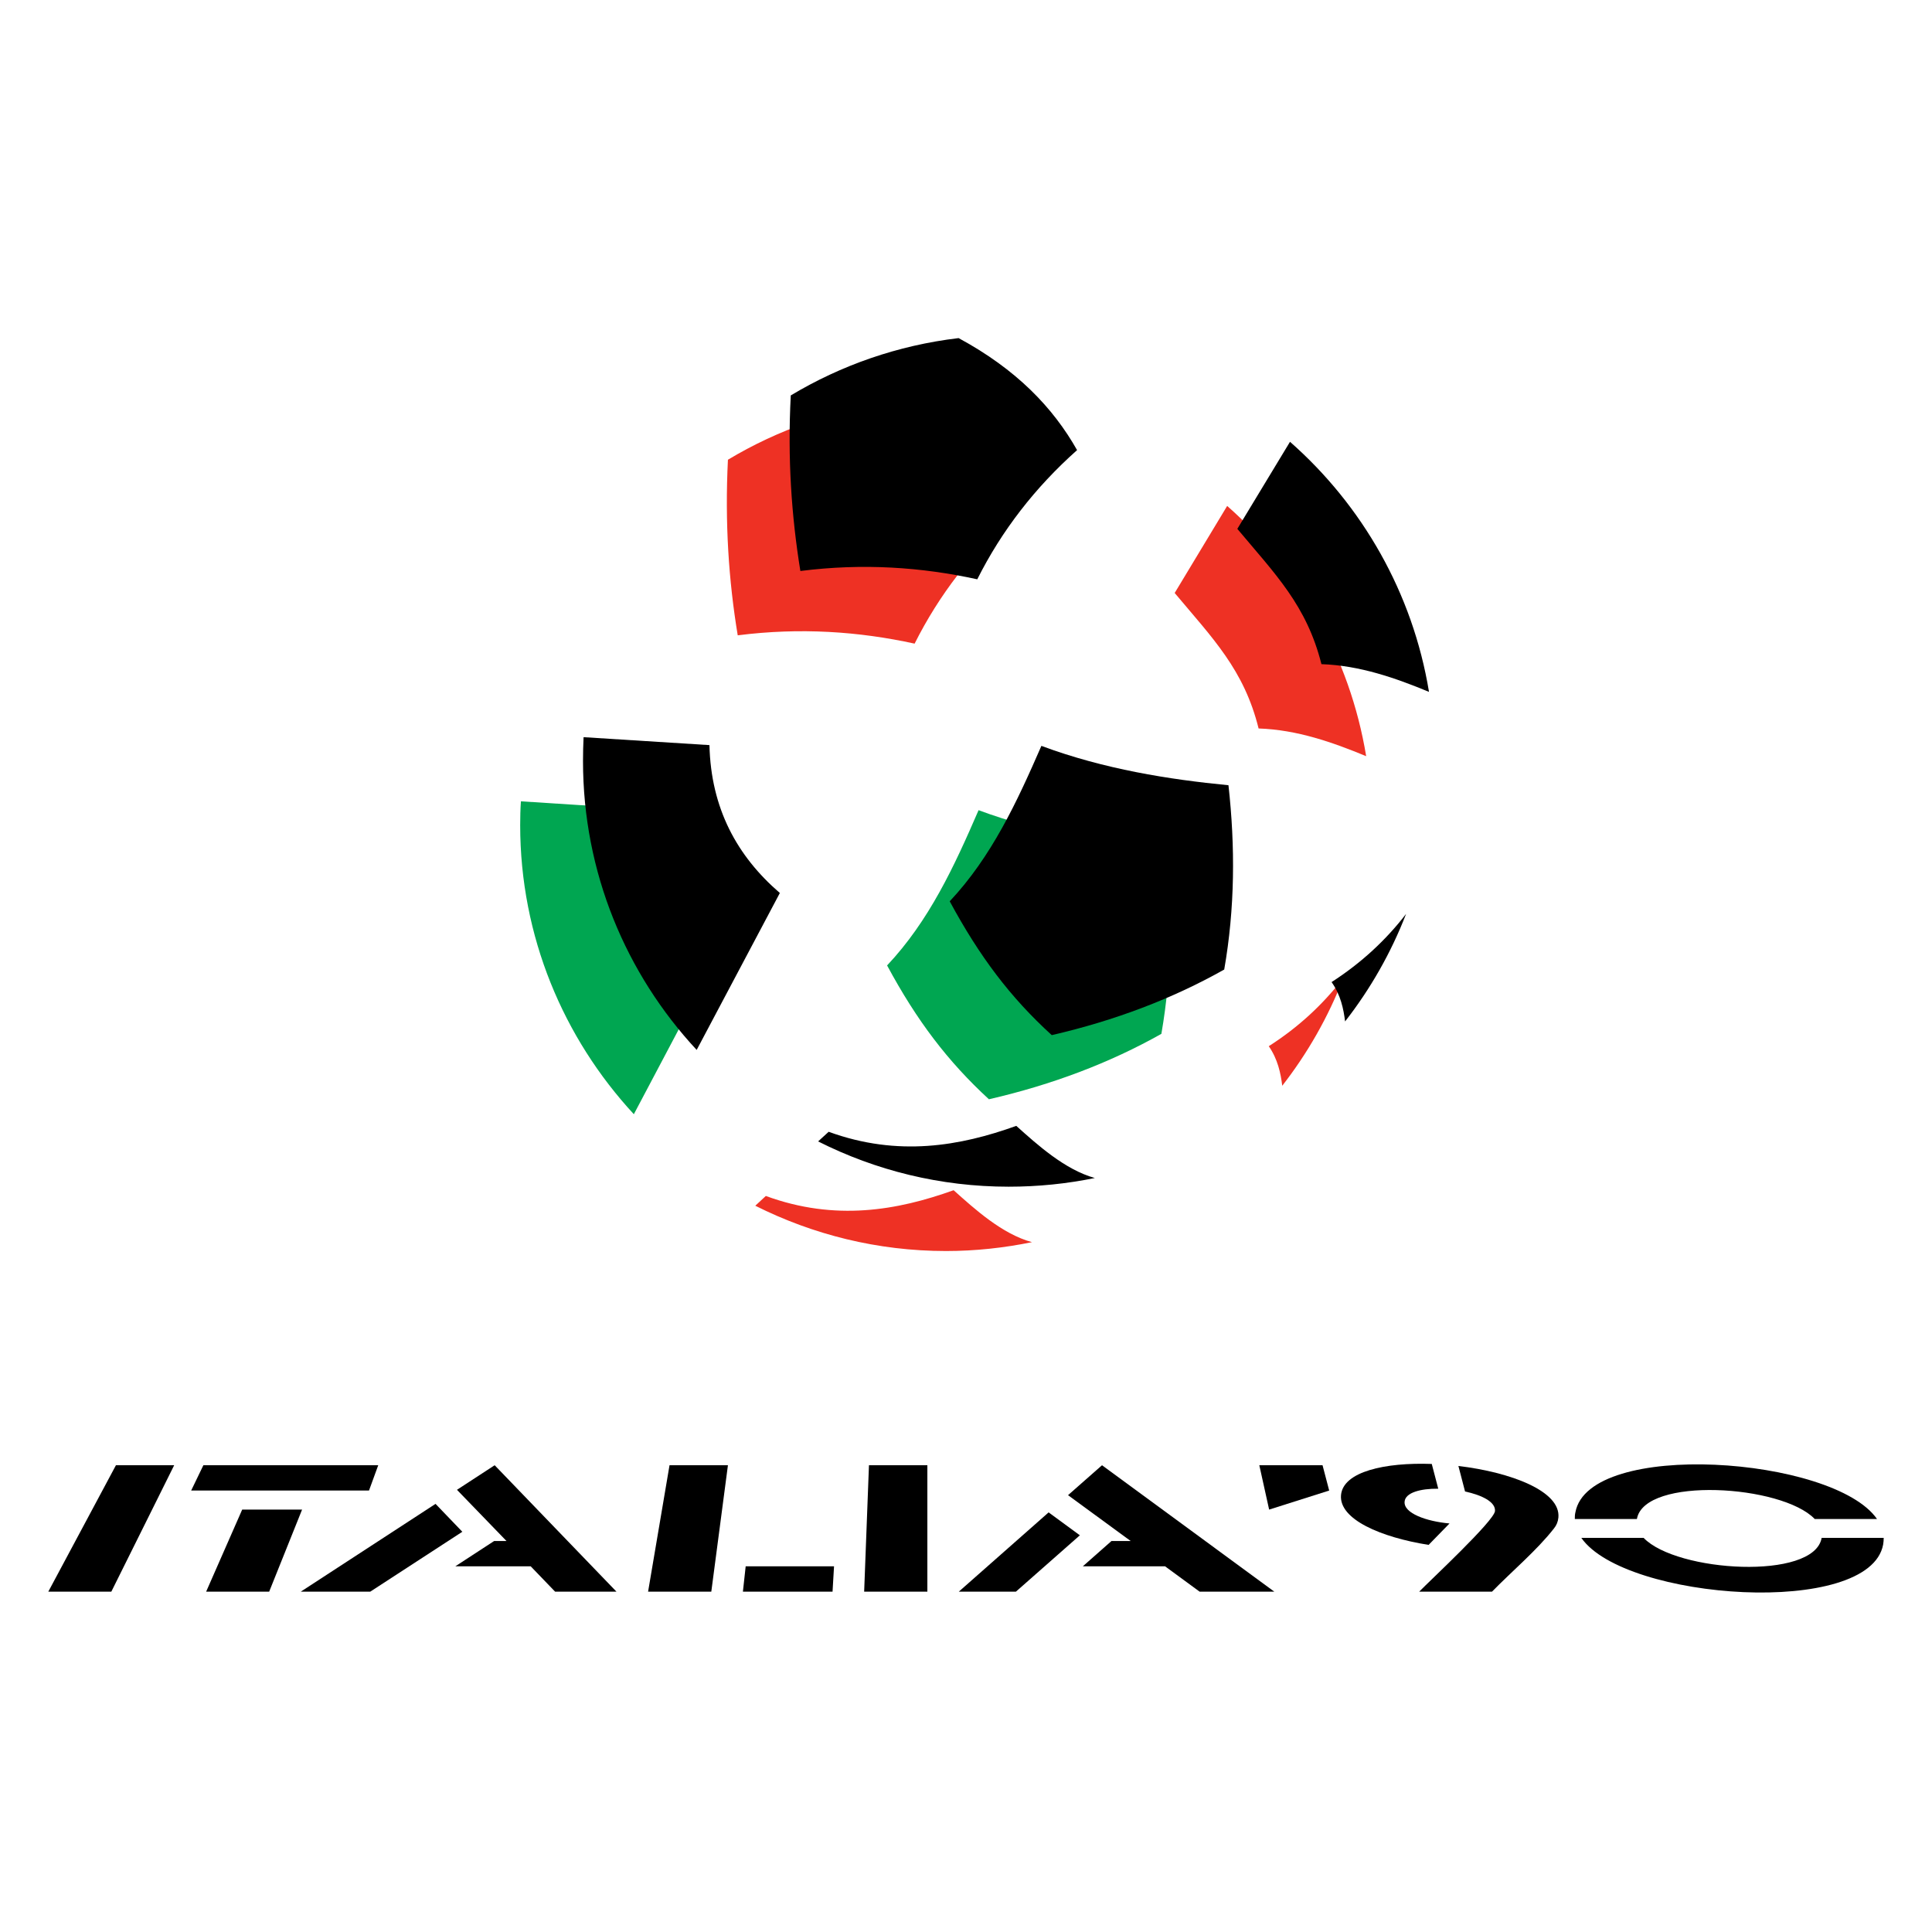 <svg height="1000" viewBox="0 0 1000 1000" width="1000" xmlns="http://www.w3.org/2000/svg"><g transform="matrix(9.5 0 0 9.5 -263.591 -66.025)"><g><path clip-rule="evenodd" d="m 56.128 50.609 l 6.848 .442 c .09 3.444 1.51 6.042 3.837 8.036 l -4.532 8.57 c -3.837 -4.149 -6.193 -9.688 -6.193 -15.75 c 0 -.432 .01 -.866 .04 -1.298 z" fill="#00a651" fill-rule="evenodd"/><path clip-rule="evenodd" d="m 81.063 51.092 c -1.329 3.072 -2.699 6.032 -4.984 8.459 c 1.621 3.011 3.303 5.226 5.548 7.292 c 3.455 -.796 6.587 -1.984 9.396 -3.565 c .584 -3.354 .604 -6.688 .241 -10.041 c -3.243 -.323 -6.797 -.876 -10.201 -2.145 z" fill="#00a651" fill-rule="evenodd"/><path clip-rule="evenodd" d="M 102.181 48.15 C 101.294 42.763 98.545 37.99 94.608 34.515 l -2.86 4.743 c 2.075 2.478 3.777 4.179 4.572 7.382 c 2.104 .071 4.038 .756 5.861 1.51 z" fill="#ee3124" fill-rule="evenodd"/><path clip-rule="evenodd" d="m 97.608 66.107 c 1.38 -1.773 2.508 -3.746 3.334 -5.881 c -1.088 1.42 -2.427 2.678 -4.068 3.725 c .492 .706 .654 1.491 .734 2.156 z" fill="#ee3124" fill-rule="evenodd"/><path clip-rule="evenodd" d="m 68.897 72.643 c 3.132 1.571 6.657 2.468 10.393 2.468 c 1.602 0 3.162 -.172 4.683 -.483 c -1.631 -.443 -3.132 -1.813 -4.27 -2.83 c -3.062 1.098 -6.445 1.702 -10.231 .313 z" fill="#ee3124" fill-rule="evenodd"/><path clip-rule="evenodd" d="m 76.551 28.866 c -3.313 .393 -6.405 1.49 -9.144 3.132 c -.171 3.424 .04 6.586 .534 9.567 c 3.404 -.433 6.596 -.212 9.637 .453 c 1.33 -2.65 3.132 -4.995 5.438 -7.04 c -1.319 -2.316 -3.303 -4.41 -6.465 -6.112 z" fill="#ee3124" fill-rule="evenodd"/><path clip-rule="evenodd" d="m 59.542 47.114 l 6.858 .433 c .08 3.444 1.5 6.043 3.836 8.057 l -4.532 8.55 c -3.847 -4.14 -6.193 -9.667 -6.193 -15.74 c .001 -.443 .01 -.877 .031 -1.3 z" fill-rule="evenodd"/><path clip-rule="evenodd" d="m 105.604 44.646 c -.886 -5.388 -3.636 -10.161 -7.573 -13.625 l -2.87 4.743 c 2.075 2.478 3.776 4.169 4.583 7.372 c 2.094 .071 4.038 .756 5.86 1.51 z" fill-rule="evenodd"/><path clip-rule="evenodd" d="m 101.032 62.602 c 1.381 -1.771 2.508 -3.746 3.324 -5.859 c -1.088 1.409 -2.418 2.658 -4.06 3.715 c .495 .694 .656 1.48 .736 2.144 z" fill-rule="evenodd"/><path clip-rule="evenodd" d="m 72.321 69.139 c 3.132 1.58 6.657 2.467 10.383 2.467 c 1.602 0 3.173 -.161 4.693 -.473 c -1.632 -.453 -3.133 -1.813 -4.28 -2.841 c -3.051 1.098 -6.435 1.702 -10.222 .322 z" fill-rule="evenodd"/><path clip-rule="evenodd" d="m 79.975 25.371 c -3.313 .393 -6.405 1.481 -9.144 3.123 c -.181 3.424 .04 6.586 .523 9.566 c 3.414 -.433 6.606 -.211 9.638 .453 c 1.329 -2.648 3.142 -4.995 5.438 -7.039 c -1.309 -2.316 -3.303 -4.4 -6.455 -6.103 z" fill-rule="evenodd"/><path clip-rule="evenodd" d="m 84.486 47.588 c -1.339 3.07 -2.709 6.031 -4.995 8.469 c 1.622 3.001 3.293 5.227 5.56 7.291 c 3.444 -.796 6.575 -1.984 9.396 -3.574 c .584 -3.334 .604 -6.688 .231 -10.041 c -3.233 -.313 -6.787 -.877 -10.192 -2.145 z" fill-rule="evenodd"/><path clip-rule="evenodd" d="M 34.063 86.782 L 30.378 93.67 L 33.812 93.67 L 37.236 86.782 Z" fill-rule="evenodd"/><path clip-rule="evenodd" d="M 44.205 89.199 L 42.412 93.67 L 38.978 93.67 L 40.942 89.199 Z" fill-rule="evenodd"/><path clip-rule="evenodd" d="M 48.354 86.782 L 38.827 86.782 L 38.162 88.161 L 47.851 88.161 Z" fill-rule="evenodd"/><path clip-rule="evenodd" d="M 51.476 88.887 L 44.134 93.67 L 47.92 93.67 L 52.936 90.407 Z" fill-rule="evenodd"/><path clip-rule="evenodd" d="M 52.644 88.121 L 54.698 86.782 L 61.334 93.67 L 57.991 93.67 L 56.662 92.29 L 52.553 92.29 L 54.668 90.911 L 55.343 90.911 Z" fill-rule="evenodd"/><path clip-rule="evenodd" d="M 64.225 86.782 L 63.057 93.67 L 66.501 93.67 L 67.407 86.782 Z" fill-rule="evenodd"/><path clip-rule="evenodd" d="M 73.107 93.67 L 68.223 93.67 L 68.374 92.29 L 73.188 92.29 Z" fill-rule="evenodd"/><path clip-rule="evenodd" d="M 78.273 86.782 L 78.273 93.67 L 74.829 93.67 L 75.091 86.782 Z" fill-rule="evenodd"/><path clip-rule="evenodd" d="M 86.582 90.599 L 83.097 93.67 L 79.985 93.67 L 84.88 89.351 Z" fill-rule="evenodd"/><path clip-rule="evenodd" d="M 85.937 88.413 L 89.351 90.911 L 88.304 90.911 L 86.742 92.29 L 91.224 92.29 L 93.106 93.67 L 97.176 93.67 L 87.789 86.782 Z" fill-rule="evenodd"/><path clip-rule="evenodd" d="M 100.166 88.161 L 96.894 89.199 L 96.359 86.782 L 99.804 86.782 Z" fill-rule="evenodd"/><path clip-rule="evenodd" d="m 126.995 90.75 c 0 0 0 0 0 -.01 h 3.383 c 0 .12 -.01 .24 -.03 .361 c -.734 3.988 -14.068 3.053 -16.444 -.361 h 3.394 c 1.791 1.872 9.273 2.325 9.697 .01 z" fill-rule="evenodd"/><path clip-rule="evenodd" d="m 126.621 89.712 c -1.792 -1.872 -9.264 -2.326 -9.688 -.01 v .01 h -3.384 c 0 -.12 0 -.241 .031 -.361 c .725 -3.989 14.068 -3.052 16.434 .361 z" fill-rule="evenodd"/><path clip-rule="evenodd" d="m 104.275 88.766 c -.061 .634 1.198 1.078 2.447 1.188 l -1.139 1.168 c -2.598 -.413 -4.884 -1.39 -4.773 -2.709 c .111 -1.288 2.407 -1.792 4.945 -1.701 l .353 1.349 c -.966 -.01 -1.793 .211 -1.833 .705 z" fill-rule="evenodd"/><path clip-rule="evenodd" d="m 109.199 89.279 c .041 -.494 -.705 -.866 -1.631 -1.067 l -.362 -1.39 c 2.859 .343 5.579 1.37 5.448 2.809 c -.021 .222 -.101 .423 -.242 .595 c -.926 1.188 -2.306 2.346 -3.374 3.443 h -3.968 c .575 -.594 4.079 -3.847 4.129 -4.39 z" fill-rule="evenodd"/></g></g></svg>